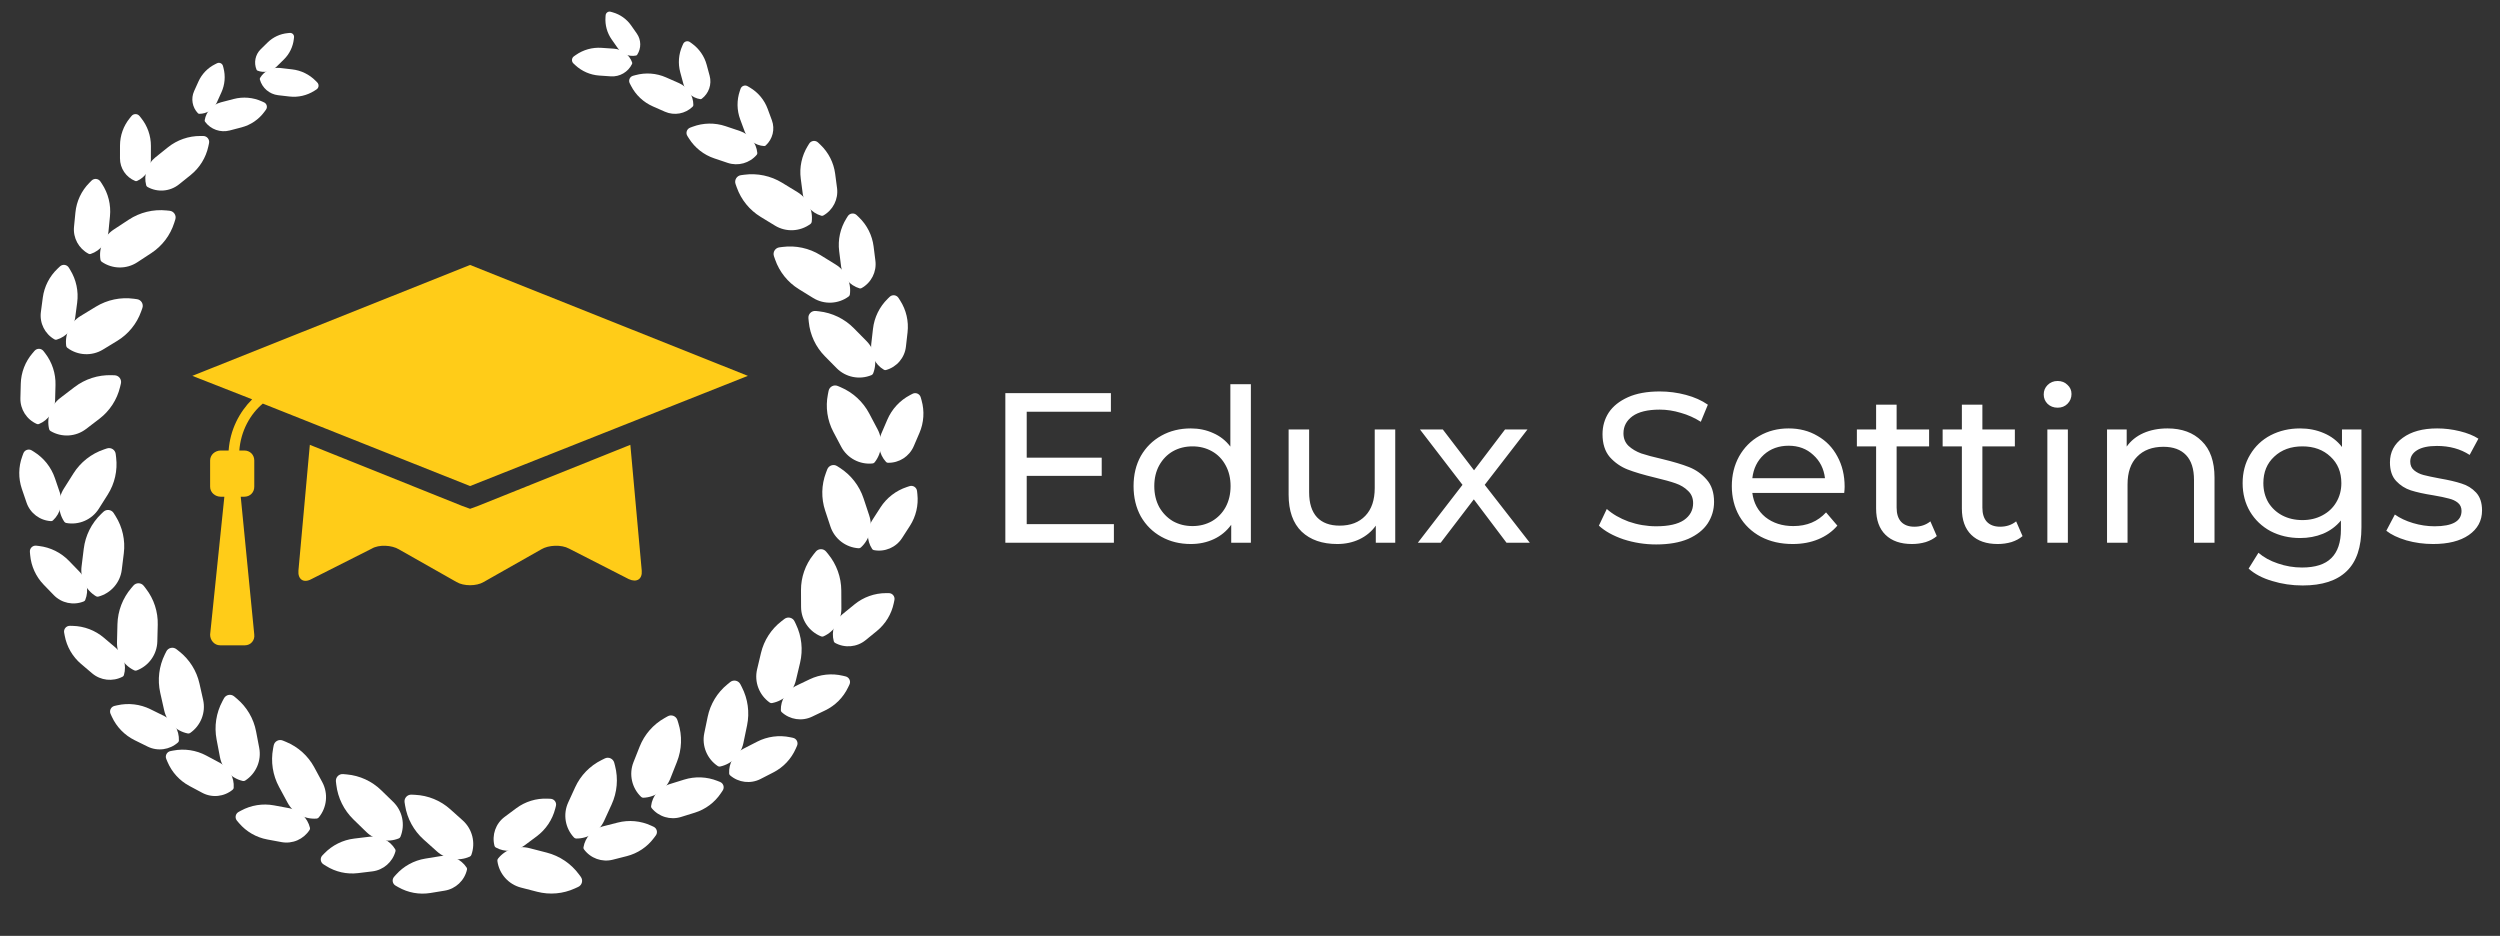 <svg width="585" height="219" viewBox="0 0 585 219" fill="none" xmlns="http://www.w3.org/2000/svg">
<rect x="0" y="0" width="585" height="219" fill="#333333" stroke="none"/>
<g clip-path="url(#clip0_493_150)">
<path d="M110 62L175 87.951L110 113.736L61.5 94.439C58.5 96.935 56.333 100.927 56 105.419H57.167C58.5 105.419 59.5 106.417 59.5 107.748V113.903C59.5 115.234 58.5 116.232 57.167 116.232H56.333L59.5 148.505C59.667 149.836 58.667 151 57.333 151H51.5C50.167 151 49.167 149.836 49.167 148.505L52.5 116.232H51.667C50.333 116.232 49.167 115.234 49.167 113.903V107.748C49.167 106.417 50.333 105.419 51.667 105.419H53.5C53.833 100.594 56 96.436 59 93.441L45 87.951L110 62ZM108.167 118.394L110 119.06L111.833 118.394L147.5 104.088L150.167 133.533C150.333 135.529 149 136.361 147.167 135.529L133.167 128.376C131.333 127.378 128.333 127.544 126.667 128.542L113.167 136.194C111.5 137.193 108.5 137.193 106.833 136.194L93.333 128.542C91.667 127.544 88.667 127.378 87 128.376L72.833 135.529C71 136.527 69.667 135.529 69.833 133.533L72.5 104.088L108.167 118.394Z" fill="#FFCC18"/>
<path d="M37.496 162.115C36.815 159.075 37.199 155.894 38.585 153.104L38.914 152.443C39.356 151.552 40.506 151.295 41.286 151.911L41.958 152.441C44.343 154.325 46.008 156.972 46.673 159.938L47.532 163.77C48.195 166.727 46.984 169.798 44.49 171.518V171.518C44.332 171.627 44.136 171.668 43.948 171.63V171.63C41.199 171.081 39.032 168.964 38.419 166.229L37.496 162.115Z" fill="white"/>
<path d="M35.197 165.956C32.788 164.768 30.044 164.445 27.425 165.041L26.804 165.182C25.968 165.372 25.519 166.283 25.877 167.062L26.185 167.732C27.28 170.113 29.16 172.046 31.511 173.205L34.548 174.702C36.891 175.858 39.71 175.466 41.658 173.725V173.725C41.781 173.614 41.855 173.458 41.862 173.293V173.293C41.959 170.878 40.625 168.633 38.457 167.564L35.197 165.956Z" fill="white"/>
<path d="M50.68 173.032C50.096 169.972 50.583 166.805 52.058 164.061L52.408 163.411C52.879 162.535 54.036 162.314 54.796 162.955L55.45 163.507C57.774 165.466 59.353 168.165 59.922 171.151L60.658 175.009C61.225 177.986 59.916 181.016 57.368 182.655V182.655C57.206 182.759 57.009 182.794 56.822 182.75V182.75C54.093 182.113 51.995 179.927 51.47 177.174L50.68 173.032Z" fill="white"/>
<path d="M48.259 176.798C45.889 175.533 43.157 175.122 40.52 175.633L39.895 175.754C39.053 175.917 38.575 176.814 38.908 177.604L39.194 178.283C40.212 180.698 42.029 182.69 44.341 183.924L47.329 185.518C49.634 186.749 52.464 186.448 54.467 184.77V184.77C54.593 184.664 54.672 184.51 54.684 184.345V184.345C54.859 181.935 53.598 179.647 51.465 178.509L48.259 176.798Z" fill="white"/>
<path d="M187.219 155.082C187.938 152.051 187.593 148.865 186.241 146.059L185.92 145.393C185.489 144.498 184.343 144.226 183.555 144.832L182.877 145.354C180.469 147.208 178.771 149.835 178.07 152.792L177.164 156.614C176.464 159.562 177.637 162.648 180.111 164.399V164.399C180.267 164.509 180.463 164.553 180.651 164.517V164.517C183.407 164.002 185.6 161.912 186.246 159.184L187.219 155.082Z" fill="white"/>
<path d="M189.471 158.951C191.894 157.793 194.642 157.504 197.254 158.132L197.873 158.281C198.706 158.481 199.144 159.397 198.777 160.172L198.46 160.838C197.337 163.206 195.433 165.115 193.068 166.245L190.013 167.705C187.655 168.831 184.841 168.405 182.915 166.64V166.64C182.793 166.528 182.721 166.371 182.717 166.206V166.206C182.649 163.79 184.011 161.561 186.191 160.519L189.471 158.951Z" fill="white"/>
<path d="M174.811 169.75C175.444 166.7 175.009 163.525 173.579 160.758L173.24 160.102C172.784 159.219 171.63 158.979 170.86 159.608L170.197 160.148C167.842 162.069 166.219 164.742 165.601 167.718L164.802 171.564C164.186 174.531 165.445 177.582 167.966 179.263V179.263C168.126 179.369 168.323 179.407 168.51 179.366V179.366C171.25 178.774 173.383 176.623 173.953 173.878L174.811 169.75Z" fill="white"/>
<path d="M177.17 173.555C179.56 172.329 182.299 171.963 184.927 172.517L185.55 172.649C186.388 172.825 186.852 173.729 186.506 174.514L186.209 175.188C185.152 177.587 183.302 179.548 180.97 180.744L177.957 182.29C175.632 183.482 172.808 183.135 170.833 181.425V181.425C170.708 181.316 170.631 181.162 170.622 180.996V180.996C170.486 178.583 171.785 176.317 173.936 175.214L177.17 173.555Z" fill="white"/>
<path d="M27.482 146.068C27.561 142.954 28.709 139.962 30.732 137.594L31.212 137.032C31.858 136.276 33.036 136.306 33.642 137.094L34.164 137.771C36.02 140.179 36.99 143.151 36.913 146.19L36.814 150.116C36.737 153.146 34.815 155.829 31.977 156.891V156.891C31.797 156.958 31.597 156.95 31.424 156.867V156.867C28.892 155.666 27.305 153.085 27.376 150.283L27.482 146.068Z" fill="white"/>
<path d="M24.317 149.234C22.27 147.496 19.687 146.515 17.002 146.455L16.366 146.441C15.508 146.422 14.851 147.196 15.009 148.039L15.144 148.763C15.627 151.339 16.98 153.671 18.978 155.367L21.559 157.559C23.551 159.251 26.38 159.557 28.693 158.342V158.342C28.84 158.265 28.949 158.132 28.996 157.973V157.973C29.678 155.654 28.931 153.152 27.088 151.587L24.317 149.234Z" fill="white"/>
<path d="M202.077 116.63C201.098 113.673 199.131 111.143 196.508 109.464L195.885 109.066C195.048 108.53 193.93 108.901 193.577 109.83L193.275 110.63C192.198 113.473 192.132 116.599 193.088 119.485L194.323 123.213C195.276 126.09 197.894 128.1 200.918 128.292V128.292C201.109 128.304 201.298 128.238 201.44 128.109V128.109C203.515 126.224 204.284 123.294 203.403 120.633L202.077 116.63Z" fill="white"/>
<path d="M206.025 118.742C207.48 116.484 209.666 114.795 212.219 113.958L212.824 113.76C213.638 113.493 214.492 114.043 214.586 114.895L214.667 115.628C214.953 118.233 214.335 120.858 212.915 123.061L211.081 125.908C209.666 128.104 207.048 129.219 204.481 128.727V128.727C204.319 128.696 204.175 128.6 204.085 128.462V128.462C202.759 126.441 202.748 123.829 204.056 121.798L206.025 118.742Z" fill="white"/>
<path d="M65.297 184.137C63.817 181.396 63.325 178.23 63.902 175.169L64.039 174.443C64.224 173.466 65.26 172.906 66.179 173.288L66.968 173.616C69.775 174.782 72.096 176.879 73.54 179.553L75.406 183.009C76.846 185.675 76.514 188.959 74.579 191.291V191.291C74.457 191.439 74.279 191.531 74.088 191.546V191.546C71.293 191.763 68.633 190.313 67.301 187.847L65.297 184.137Z" fill="white"/>
<path d="M64.126 188.458C61.486 187.968 58.757 188.401 56.398 189.685L55.838 189.989C55.085 190.399 54.9 191.398 55.456 192.05L55.934 192.612C57.633 194.607 59.967 195.957 62.544 196.435L65.873 197.053C68.442 197.529 71.049 196.388 72.452 194.183V194.183C72.541 194.044 72.57 193.874 72.531 193.713V193.713C71.97 191.362 70.077 189.562 67.7 189.121L64.126 188.458Z" fill="white"/>
<path d="M158.406 178.278C159.553 175.382 159.669 172.179 158.734 169.208L158.512 168.503C158.214 167.555 157.118 167.121 156.252 167.608L155.506 168.027C152.856 169.516 150.8 171.872 149.681 174.698L148.235 178.35C147.119 181.167 147.837 184.389 150.033 186.477V186.477C150.172 186.609 150.36 186.68 150.551 186.672V186.672C153.352 186.558 155.823 184.804 156.854 182.198L158.406 178.278Z" fill="white"/>
<path d="M160.079 182.431C162.643 181.632 165.404 181.741 167.899 182.737L168.49 182.973C169.286 183.291 169.588 184.261 169.113 184.975L168.704 185.588C167.252 187.77 165.094 189.386 162.591 190.165L159.358 191.171C156.863 191.947 154.14 191.122 152.487 189.098V189.098C152.382 188.97 152.334 188.804 152.353 188.64V188.64C152.633 186.239 154.3 184.229 156.608 183.511L160.079 182.431Z" fill="white"/>
<path d="M82.709 191.754C80.476 189.582 79.058 186.708 78.692 183.615L78.606 182.881C78.489 181.894 79.31 181.049 80.3 181.138L81.152 181.215C84.18 181.487 87.021 182.792 89.2 184.911L92.016 187.65C94.188 189.762 94.855 192.995 93.707 195.8V195.8C93.634 195.978 93.493 196.119 93.314 196.19V196.19C90.713 197.234 87.741 196.647 85.731 194.693L82.709 191.754Z" fill="white"/>
<path d="M82.886 196.227C80.219 196.55 77.745 197.781 75.879 199.712L75.436 200.17C74.84 200.786 74.963 201.795 75.689 202.251L76.313 202.643C78.532 204.038 81.163 204.627 83.764 204.311L87.126 203.904C89.72 203.589 91.866 201.72 92.543 199.196V199.196C92.586 199.037 92.563 198.866 92.478 198.723V198.723C91.239 196.649 88.893 195.499 86.494 195.789L82.886 196.227Z" fill="white"/>
<path d="M143.119 188.244C144.416 185.411 144.699 182.219 143.921 179.203L143.737 178.488C143.488 177.525 142.417 177.034 141.526 177.475L140.76 177.855C138.036 179.203 135.858 181.448 134.593 184.211L132.958 187.782C131.696 190.537 132.244 193.793 134.328 195.993V195.993C134.46 196.132 134.643 196.212 134.835 196.215V196.215C137.638 196.247 140.197 194.625 141.364 192.077L143.119 188.244Z" fill="white"/>
<path d="M144.572 192.478C147.174 191.815 149.926 192.068 152.364 193.194L152.943 193.461C153.721 193.82 153.972 194.804 153.46 195.492L153.02 196.084C151.455 198.186 149.215 199.687 146.675 200.333L143.394 201.169C140.862 201.813 138.185 200.846 136.641 198.738V198.738C136.543 198.605 136.503 198.437 136.531 198.274V198.274C136.936 195.891 138.707 193.971 141.049 193.375L144.572 192.478Z" fill="white"/>
<path d="M99.142 196.456C96.821 194.378 95.285 191.566 94.792 188.49L94.675 187.761C94.517 186.779 95.303 185.901 96.296 185.949L97.15 185.991C100.186 186.137 103.08 187.323 105.345 189.35L108.271 191.97C110.529 193.99 111.329 197.193 110.299 200.043V200.043C110.233 200.223 110.098 200.37 109.923 200.449V200.449C107.367 201.6 104.373 201.137 102.284 199.267L99.142 196.456Z" fill="white"/>
<path d="M99.504 200.918C96.854 201.351 94.433 202.683 92.648 204.69L92.225 205.166C91.655 205.807 91.819 206.809 92.563 207.235L93.203 207.601C95.478 208.902 98.131 209.382 100.717 208.959L104.059 208.412C106.638 207.991 108.704 206.034 109.277 203.484V203.484C109.313 203.323 109.283 203.153 109.192 203.015V203.015C107.868 200.993 105.477 199.941 103.092 200.331L99.504 200.918Z" fill="white"/>
<path d="M127.944 199.512C130.96 200.291 133.617 202.083 135.468 204.588L135.907 205.182C136.498 205.982 136.204 207.123 135.299 207.536L134.522 207.892C131.758 209.157 128.643 209.433 125.7 208.673L121.897 207.692C118.963 206.934 116.781 204.457 116.387 201.453V201.453C116.362 201.262 116.415 201.069 116.534 200.919V200.919C118.276 198.723 121.148 197.758 123.862 198.459L127.944 199.512Z" fill="white"/>
<path d="M125.572 195.716C127.727 194.113 129.265 191.817 129.929 189.215L130.086 188.598C130.298 187.767 129.691 186.952 128.835 186.916L128.098 186.884C125.48 186.774 122.903 187.567 120.8 189.131L118.083 191.152C115.986 192.711 115.05 195.399 115.713 197.926V197.926C115.755 198.086 115.86 198.223 116.004 198.305V198.305C118.109 199.492 120.716 199.327 122.655 197.885L125.572 195.716Z" fill="white"/>
<path d="M19.6 128.397C19.982 125.305 21.415 122.439 23.659 120.279L24.191 119.767C24.907 119.077 26.077 119.221 26.604 120.064L27.058 120.789C28.67 123.366 29.346 126.419 28.974 129.436L28.494 133.334C28.122 136.341 25.949 138.826 23.02 139.606V139.606C22.835 139.655 22.637 139.627 22.472 139.529V139.529C20.069 138.086 18.741 135.363 19.084 132.581L19.6 128.397Z" fill="white"/>
<path d="M16.142 131.24C14.274 129.311 11.799 128.083 9.132 127.762L8.5 127.686C7.649 127.584 6.919 128.291 6.994 129.145L7.058 129.879C7.288 132.49 8.408 134.942 10.231 136.825L12.587 139.258C14.405 141.135 17.191 141.715 19.611 140.73V140.73C19.765 140.668 19.887 140.546 19.948 140.393V140.393C20.853 138.152 20.352 135.588 18.671 133.852L16.142 131.24Z" fill="white"/>
<path d="M17.187 110.782C18.85 108.148 21.369 106.167 24.32 105.17L25.02 104.933C25.962 104.615 26.958 105.244 27.075 106.232L27.176 107.081C27.536 110.099 26.846 113.149 25.223 115.719L23.126 119.04C21.508 121.602 18.483 122.922 15.501 122.379V122.379C15.312 122.345 15.145 122.235 15.038 122.076V122.076C13.479 119.746 13.439 116.717 14.936 114.347L17.187 110.782Z" fill="white"/>
<path d="M12.847 111.88C11.979 109.338 10.264 107.172 7.989 105.745L7.449 105.406C6.723 104.951 5.762 105.279 5.465 106.083L5.21 106.775C4.305 109.234 4.272 111.93 5.118 114.411L6.212 117.615C7.056 120.088 9.329 121.801 11.938 121.943V121.943C12.103 121.952 12.265 121.894 12.387 121.781V121.781C14.161 120.14 14.801 117.607 14.021 115.32L12.847 111.88Z" fill="white"/>
<path d="M196.863 138.19C196.848 135.075 195.761 132.06 193.786 129.651L193.318 129.08C192.688 128.311 191.51 128.317 190.887 129.092L190.351 129.759C188.448 132.129 187.417 135.081 187.432 138.12L187.451 142.048C187.467 145.078 189.333 147.8 192.15 148.919V148.919C192.328 148.99 192.528 148.986 192.703 148.907V148.907C195.259 147.757 196.898 145.209 196.884 142.406L196.863 138.19Z" fill="white"/>
<path d="M199.963 141.42C202.045 139.724 204.648 138.795 207.334 138.79L207.97 138.789C208.828 138.787 209.469 139.575 209.294 140.414L209.144 141.136C208.61 143.701 207.209 146.005 205.177 147.661L202.552 149.799C200.526 151.45 197.691 151.699 195.403 150.437V150.437C195.258 150.357 195.151 150.221 195.108 150.062V150.062C194.473 147.73 195.271 145.243 197.145 143.716L199.963 141.42Z" fill="white"/>
<path d="M17.438 90.576C19.914 88.685 22.964 87.703 26.078 87.794L26.816 87.816C27.81 87.845 28.525 88.781 28.292 89.748L28.092 90.579C27.379 93.534 25.672 96.154 23.257 97.999L20.136 100.384C17.728 102.224 14.432 102.409 11.826 100.864V100.864C11.661 100.766 11.542 100.605 11.497 100.418V100.418C10.845 97.692 11.861 94.838 14.088 93.136L17.438 90.576Z" fill="white"/>
<path d="M12.987 90.096C13.058 87.411 12.203 84.784 10.566 82.655L10.178 82.15C9.655 81.47 8.64 81.444 8.082 82.095L7.603 82.655C5.898 84.646 4.93 87.162 4.862 89.782L4.773 93.167C4.704 95.779 6.239 98.175 8.636 99.216V99.216C8.788 99.281 8.961 99.283 9.114 99.22V99.22C11.348 98.298 12.828 96.146 12.892 93.73L12.987 90.096Z" fill="white"/>
<path d="M203.4 96.757C201.945 94.003 199.587 91.833 196.721 90.611L196.042 90.322C195.127 89.932 194.085 90.482 193.892 91.457L193.726 92.296C193.134 95.278 193.587 98.372 195.006 101.059L196.841 104.532C198.256 107.211 201.171 108.761 204.185 108.45V108.45C204.376 108.43 204.551 108.334 204.67 108.183V108.183C206.404 105.981 206.678 102.964 205.369 100.485L203.4 96.757Z" fill="white"/>
<path d="M207.642 98.187C208.703 95.719 210.58 93.692 212.959 92.445L213.523 92.149C214.282 91.751 215.216 92.152 215.449 92.977L215.65 93.686C216.363 96.208 216.187 98.899 215.152 101.306L213.814 104.417C212.782 106.817 210.384 108.35 207.772 108.29V108.29C207.606 108.286 207.449 108.215 207.336 108.094V108.094C205.694 106.32 205.251 103.746 206.206 101.526L207.642 98.187Z" fill="white"/>
<path d="M199.803 76.807C197.615 74.59 194.731 73.192 191.635 72.849L190.901 72.768C189.913 72.659 189.074 73.486 189.171 74.476L189.254 75.327C189.548 78.352 190.874 81.184 193.009 83.348L195.767 86.144C197.896 88.3 201.133 88.943 203.93 87.775V87.775C204.107 87.701 204.247 87.558 204.317 87.38V87.38C205.342 84.771 204.733 81.803 202.765 79.808L199.803 76.807Z" fill="white"/>
<path d="M204.278 76.951C204.582 74.282 205.794 71.799 207.712 69.919L208.166 69.473C208.778 68.873 209.788 68.988 210.249 69.71L210.646 70.332C212.057 72.54 212.665 75.167 212.368 77.771L211.985 81.135C211.69 83.731 209.836 85.891 207.317 86.587V86.587C207.158 86.631 206.987 86.609 206.844 86.525V86.525C204.76 85.301 203.593 82.964 203.867 80.563L204.278 76.951Z" fill="white"/>
<path d="M191.985 59.697C189.335 58.06 186.202 57.385 183.113 57.784L182.381 57.878C181.395 58.006 180.775 59.008 181.103 59.947L181.385 60.754C182.386 63.624 184.344 66.062 186.93 67.66L190.271 69.724C192.85 71.316 196.148 71.175 198.588 69.379V69.379C198.743 69.265 198.845 69.093 198.871 68.903V68.903C199.25 66.126 197.957 63.386 195.572 61.913L191.985 59.697Z" fill="white"/>
<path d="M196.367 58.779C196.031 56.114 196.622 53.415 198.04 51.135L198.377 50.594C198.83 49.866 199.837 49.739 200.457 50.332L200.989 50.842C202.882 52.654 204.094 55.062 204.422 57.663L204.845 61.022C205.172 63.615 203.881 66.151 201.599 67.423V67.423C201.454 67.504 201.283 67.523 201.125 67.475V67.475C198.81 66.778 197.124 64.784 196.821 62.386L196.367 58.779Z" fill="white"/>
<path d="M183.002 42.756C180.343 41.133 177.206 40.475 174.119 40.891L173.387 40.989C172.402 41.122 171.788 42.128 172.121 43.065L172.407 43.87C173.424 46.735 175.395 49.162 177.99 50.745L181.343 52.791C183.93 54.37 187.227 54.21 189.658 52.401V52.401C189.812 52.286 189.913 52.114 189.938 51.924V51.924C190.302 49.144 188.994 46.412 186.601 44.952L183.002 42.756Z" fill="white"/>
<path d="M187.378 41.814C187.028 39.151 187.604 36.448 189.01 34.16L189.344 33.617C189.792 32.887 190.799 32.754 191.422 33.344L191.957 33.851C193.86 35.653 195.085 38.055 195.427 40.653L195.869 44.01C196.21 46.601 194.933 49.144 192.658 50.429V50.429C192.514 50.51 192.342 50.53 192.184 50.483V50.483C189.865 49.799 188.168 47.814 187.853 45.417L187.378 41.814Z" fill="white"/>
<path d="M22.435 71.765C25.096 70.145 28.233 69.489 31.319 69.907L32.051 70.007C33.036 70.14 33.649 71.147 33.316 72.083L33.029 72.889C32.009 75.752 30.036 78.178 27.44 79.759L24.085 81.802C21.497 83.378 18.2 83.216 15.771 81.404V81.404C15.617 81.29 15.516 81.117 15.491 80.927V80.927C15.13 78.147 16.44 75.416 18.834 73.958L22.435 71.765Z" fill="white"/>
<path d="M18.059 70.819C18.412 68.156 17.838 65.454 16.434 63.164L16.102 62.621C15.653 61.89 14.646 61.757 14.023 62.346L13.488 62.852C11.583 64.653 10.356 67.053 10.012 69.651L9.567 73.008C9.224 75.599 10.499 78.143 12.773 79.43V79.43C12.917 79.511 13.088 79.531 13.247 79.484V79.484C15.566 78.802 17.265 76.818 17.582 74.422L18.059 70.819Z" fill="white"/>
<path d="M30.138 51.4C32.743 49.691 35.856 48.93 38.955 49.244L39.69 49.319C40.679 49.419 41.325 50.404 41.023 51.352L40.764 52.166C39.842 55.063 37.951 57.553 35.41 59.221L32.126 61.376C29.592 63.038 26.292 62.987 23.803 61.258V61.258C23.645 61.149 23.538 60.98 23.507 60.791V60.791C23.052 58.025 24.27 55.25 26.613 53.713L30.138 51.4Z" fill="white"/>
<path d="M25.733 50.602C25.996 47.929 25.332 45.247 23.851 43.006L23.5 42.475C23.028 41.759 22.017 41.66 21.414 42.27L20.896 42.794C19.053 44.657 17.907 47.098 17.651 49.706L17.319 53.076C17.064 55.676 18.424 58.177 20.74 59.386V59.386C20.886 59.462 21.058 59.477 21.215 59.425V59.425C23.51 58.665 25.141 56.625 25.378 54.219L25.733 50.602Z" fill="white"/>
<path d="M39.281 34.48C41.441 32.745 44.132 31.806 46.902 31.82L47.559 31.824C48.444 31.828 49.1 32.645 48.913 33.51L48.753 34.253C48.183 36.896 46.722 39.262 44.614 40.955L41.891 43.142C39.789 44.83 36.863 45.066 34.512 43.748V43.748C34.363 43.664 34.254 43.524 34.21 43.359V43.359C33.572 40.949 34.414 38.389 36.357 36.828L39.281 34.48Z" fill="white"/>
<path d="M35.313 34.149C35.318 31.761 34.501 29.443 32.999 27.585L32.644 27.145C32.164 26.552 31.261 26.55 30.779 27.141L30.365 27.649C28.892 29.456 28.086 31.714 28.081 34.045L28.075 37.057C28.07 39.381 29.487 41.478 31.641 42.351V42.351C31.777 42.407 31.931 42.404 32.065 42.345V42.345C34.032 41.477 35.302 39.532 35.306 37.382L35.313 34.149Z" fill="white"/>
<path d="M54.684 23.163C56.886 22.588 59.219 22.789 61.291 23.73L61.782 23.953C62.443 24.254 62.66 25.087 62.23 25.672L61.86 26.175C60.545 27.965 58.655 29.247 56.506 29.808L53.73 30.532C51.588 31.091 49.315 30.285 47.996 28.507V28.507C47.913 28.394 47.878 28.252 47.901 28.114V28.114C48.232 26.093 49.723 24.457 51.704 23.94L54.684 23.163Z" fill="white"/>
<path d="M51.822 21.581C52.628 19.793 52.794 17.781 52.293 15.884L52.174 15.434C52.014 14.829 51.338 14.524 50.778 14.805L50.297 15.047C48.586 15.906 47.223 17.328 46.436 19.073L45.42 21.329C44.635 23.069 44.992 25.117 46.313 26.495V26.495C46.397 26.582 46.513 26.632 46.633 26.633V26.633C48.399 26.643 50.005 25.612 50.73 24.002L51.822 21.581Z" fill="white"/>
<path d="M68.377 16.234C70.472 16.477 72.419 17.433 73.892 18.942L74.242 19.299C74.712 19.781 74.62 20.573 74.052 20.934L73.564 21.245C71.827 22.348 69.764 22.822 67.72 22.584L65.08 22.278C63.042 22.042 61.35 20.583 60.807 18.604V18.604C60.773 18.479 60.791 18.345 60.857 18.233V18.233C61.822 16.599 63.658 15.687 65.543 15.905L68.377 16.234Z" fill="white"/>
<path d="M66.436 13.908C67.733 12.633 68.552 10.952 68.756 9.145L68.804 8.717C68.869 8.141 68.387 7.65 67.809 7.705L67.313 7.752C65.547 7.92 63.892 8.691 62.627 9.934L60.992 11.54C59.73 12.78 59.351 14.669 60.029 16.302V16.302C60.072 16.406 60.156 16.488 60.26 16.529V16.529C61.781 17.13 63.514 16.779 64.681 15.632L66.436 13.908Z" fill="white"/>
<path d="M169.767 29.521C167.268 28.681 164.556 28.726 162.087 29.648L161.501 29.867C160.713 30.161 160.395 31.106 160.846 31.817L161.233 32.428C162.61 34.601 164.692 36.235 167.13 37.054L170.28 38.114C172.711 38.931 175.402 38.181 177.069 36.232V36.232C177.174 36.108 177.226 35.947 177.211 35.785V35.785C176.989 33.423 175.397 31.414 173.149 30.658L169.767 29.521Z" fill="white"/>
<path d="M173.202 27.922C172.413 25.791 172.382 23.452 173.113 21.3L173.286 20.79C173.519 20.103 174.325 19.805 174.95 20.174L175.487 20.492C177.395 21.622 178.857 23.375 179.626 25.455L180.621 28.142C181.388 30.216 180.811 32.555 179.175 34.042V34.042C179.071 34.136 178.933 34.184 178.794 34.175V34.175C176.752 34.046 174.979 32.726 174.269 30.807L173.202 27.922Z" fill="white"/>
<path d="M155.849 18.108C153.596 17.116 151.07 16.93 148.695 17.58L148.132 17.734C147.374 17.942 146.999 18.794 147.358 19.493L147.667 20.094C148.765 22.231 150.564 23.925 152.762 24.893L155.603 26.143C157.795 27.108 160.361 26.637 162.076 24.965V24.965C162.184 24.859 162.246 24.713 162.245 24.561V24.561C162.238 22.346 160.926 20.343 158.899 19.45L155.849 18.108Z" fill="white"/>
<path d="M159.178 16.911C158.624 14.862 158.792 12.684 159.653 10.744L159.857 10.284C160.132 9.665 160.907 9.455 161.456 9.852L161.929 10.193C163.609 11.404 164.821 13.157 165.361 15.156L166.06 17.74C166.599 19.733 165.866 21.86 164.218 23.105V23.105C164.114 23.184 163.982 23.217 163.853 23.197V23.197C161.965 22.905 160.427 21.528 159.928 19.684L159.178 16.911Z" fill="white"/>
<path d="M140.747 11.194C138.603 11.048 136.474 11.644 134.717 12.882L134.3 13.176C133.739 13.571 133.684 14.382 134.186 14.849L134.618 15.251C136.153 16.68 138.133 17.538 140.225 17.68L142.929 17.864C145.015 18.006 146.982 16.858 147.894 14.976V14.976C147.951 14.857 147.959 14.719 147.913 14.595V14.595C147.25 12.778 145.579 11.522 143.649 11.391L140.747 11.194Z" fill="white"/>
<path d="M143.126 9.223C142.063 7.705 141.555 5.867 141.686 4.019L141.717 3.581C141.759 2.991 142.333 2.589 142.902 2.751L143.391 2.891C145.13 3.387 146.645 4.467 147.682 5.948L149.022 7.862C150.056 9.339 150.085 11.303 149.101 12.814V12.814C149.039 12.909 148.941 12.976 148.829 12.998V12.998C147.192 13.318 145.521 12.643 144.564 11.277L143.126 9.223Z" fill="white"/>
<path d="M260.65 122.65V127H235.25V92H259.95V96.35H240.25V107.1H257.8V111.35H240.25V122.65H260.65ZM292.704 89.9V127H288.104V122.8C287.038 124.267 285.688 125.383 284.054 126.15C282.421 126.917 280.621 127.3 278.654 127.3C276.088 127.3 273.788 126.733 271.754 125.6C269.721 124.467 268.121 122.883 266.954 120.85C265.821 118.783 265.254 116.417 265.254 113.75C265.254 111.083 265.821 108.733 266.954 106.7C268.121 104.667 269.721 103.083 271.754 101.95C273.788 100.817 276.088 100.25 278.654 100.25C280.554 100.25 282.304 100.617 283.904 101.35C285.504 102.05 286.838 103.1 287.904 104.5V89.9H292.704ZM279.054 123.1C280.721 123.1 282.238 122.717 283.604 121.95C284.971 121.15 286.038 120.05 286.804 118.65C287.571 117.217 287.954 115.583 287.954 113.75C287.954 111.917 287.571 110.3 286.804 108.9C286.038 107.467 284.971 106.367 283.604 105.6C282.238 104.833 280.721 104.45 279.054 104.45C277.354 104.45 275.821 104.833 274.454 105.6C273.121 106.367 272.054 107.467 271.254 108.9C270.488 110.3 270.104 111.917 270.104 113.75C270.104 115.583 270.488 117.217 271.254 118.65C272.054 120.05 273.121 121.15 274.454 121.95C275.821 122.717 277.354 123.1 279.054 123.1ZM326.486 100.5V127H321.936V123C320.97 124.367 319.686 125.433 318.086 126.2C316.52 126.933 314.803 127.3 312.936 127.3C309.403 127.3 306.62 126.333 304.586 124.4C302.553 122.433 301.536 119.55 301.536 115.75V100.5H306.336V115.2C306.336 117.767 306.953 119.717 308.186 121.05C309.42 122.35 311.186 123 313.486 123C316.02 123 318.02 122.233 319.486 120.7C320.953 119.167 321.686 117 321.686 114.2V100.5H326.486ZM352.524 127L344.874 116.85L337.124 127H331.774L342.224 113.45L332.274 100.5H337.624L344.924 110.05L352.174 100.5H357.424L347.424 113.45L357.974 127H352.524ZM387.54 127.4C384.907 127.4 382.357 127 379.89 126.2C377.457 125.367 375.54 124.3 374.14 123L375.99 119.1C377.323 120.3 379.023 121.283 381.09 122.05C383.19 122.783 385.34 123.15 387.54 123.15C390.44 123.15 392.607 122.667 394.04 121.7C395.473 120.7 396.19 119.383 396.19 117.75C396.19 116.55 395.79 115.583 394.99 114.85C394.223 114.083 393.257 113.5 392.09 113.1C390.957 112.7 389.34 112.25 387.24 111.75C384.607 111.117 382.473 110.483 380.84 109.85C379.24 109.217 377.857 108.25 376.69 106.95C375.557 105.617 374.99 103.833 374.99 101.6C374.99 99.733 375.473 98.05 376.44 96.55C377.44 95.05 378.94 93.85 380.94 92.95C382.94 92.05 385.423 91.6 388.39 91.6C390.457 91.6 392.49 91.867 394.49 92.4C396.49 92.933 398.207 93.7 399.64 94.7L397.99 98.7C396.523 97.767 394.957 97.067 393.29 96.6C391.623 96.1 389.99 95.85 388.39 95.85C385.557 95.85 383.423 96.367 381.99 97.4C380.59 98.433 379.89 99.767 379.89 101.4C379.89 102.6 380.29 103.583 381.09 104.35C381.89 105.083 382.873 105.667 384.04 106.1C385.24 106.5 386.857 106.933 388.89 107.4C391.523 108.033 393.64 108.667 395.24 109.3C396.84 109.933 398.207 110.9 399.34 112.2C400.507 113.5 401.09 115.25 401.09 117.45C401.09 119.283 400.59 120.967 399.59 122.5C398.59 124 397.073 125.2 395.04 126.1C393.007 126.967 390.507 127.4 387.54 127.4ZM431.645 113.9C431.645 114.267 431.611 114.75 431.545 115.35H410.045C410.345 117.683 411.361 119.567 413.095 121C414.861 122.4 417.045 123.1 419.645 123.1C422.811 123.1 425.361 122.033 427.295 119.9L429.945 123C428.745 124.4 427.245 125.467 425.445 126.2C423.678 126.933 421.695 127.3 419.495 127.3C416.695 127.3 414.211 126.733 412.045 125.6C409.878 124.433 408.195 122.817 406.995 120.75C405.828 118.683 405.245 116.35 405.245 113.75C405.245 111.183 405.811 108.867 406.945 106.8C408.111 104.733 409.695 103.133 411.695 102C413.728 100.833 416.011 100.25 418.545 100.25C421.078 100.25 423.328 100.833 425.295 102C427.295 103.133 428.845 104.733 429.945 106.8C431.078 108.867 431.645 111.233 431.645 113.9ZM418.545 104.3C416.245 104.3 414.311 105 412.745 106.4C411.211 107.8 410.311 109.633 410.045 111.9H427.045C426.778 109.667 425.861 107.85 424.295 106.45C422.761 105.017 420.845 104.3 418.545 104.3ZM453.21 125.45C452.51 126.05 451.643 126.517 450.61 126.85C449.576 127.15 448.51 127.3 447.41 127.3C444.743 127.3 442.676 126.583 441.21 125.15C439.743 123.717 439.01 121.667 439.01 119V104.45H434.51V100.5H439.01V94.7H443.81V100.5H451.41V104.45H443.81V118.8C443.81 120.233 444.16 121.333 444.86 122.1C445.593 122.867 446.626 123.25 447.96 123.25C449.426 123.25 450.676 122.833 451.71 122L453.21 125.45ZM473.278 125.45C472.578 126.05 471.711 126.517 470.678 126.85C469.645 127.15 468.578 127.3 467.478 127.3C464.811 127.3 462.745 126.583 461.278 125.15C459.811 123.717 459.078 121.667 459.078 119V104.45H454.578V100.5H459.078V94.7H463.878V100.5H471.478V104.45H463.878V118.8C463.878 120.233 464.228 121.333 464.928 122.1C465.661 122.867 466.695 123.25 468.028 123.25C469.495 123.25 470.745 122.833 471.778 122L473.278 125.45ZM479.081 100.5H483.881V127H479.081V100.5ZM481.481 95.4C480.548 95.4 479.765 95.1 479.131 94.5C478.531 93.9 478.231 93.167 478.231 92.3C478.231 91.433 478.531 90.7 479.131 90.1C479.765 89.467 480.548 89.15 481.481 89.15C482.415 89.15 483.181 89.45 483.781 90.05C484.415 90.617 484.731 91.333 484.731 92.2C484.731 93.1 484.415 93.867 483.781 94.5C483.181 95.1 482.415 95.4 481.481 95.4ZM507.196 100.25C510.563 100.25 513.229 101.233 515.196 103.2C517.196 105.133 518.196 107.983 518.196 111.75V127H513.396V112.3C513.396 109.733 512.779 107.8 511.546 106.5C510.313 105.2 508.546 104.55 506.246 104.55C503.646 104.55 501.596 105.317 500.096 106.85C498.596 108.35 497.846 110.517 497.846 113.35V127H493.046V100.5H497.646V104.5C498.613 103.133 499.913 102.083 501.546 101.35C503.213 100.617 505.096 100.25 507.196 100.25ZM552.576 100.5V123.4C552.576 128.033 551.426 131.45 549.126 133.65C546.826 135.883 543.392 137 538.826 137C536.326 137 533.942 136.65 531.676 135.95C529.409 135.283 527.576 134.317 526.176 133.05L528.476 129.35C529.709 130.417 531.226 131.25 533.026 131.85C534.859 132.483 536.742 132.8 538.676 132.8C541.776 132.8 544.059 132.067 545.526 130.6C547.026 129.133 547.776 126.9 547.776 123.9V121.8C546.642 123.167 545.242 124.2 543.576 124.9C541.942 125.567 540.159 125.9 538.226 125.9C535.692 125.9 533.392 125.367 531.326 124.3C529.292 123.2 527.692 121.683 526.526 119.75C525.359 117.783 524.776 115.55 524.776 113.05C524.776 110.55 525.359 108.333 526.526 106.4C527.692 104.433 529.292 102.917 531.326 101.85C533.392 100.783 535.692 100.25 538.226 100.25C540.226 100.25 542.076 100.617 543.776 101.35C545.509 102.083 546.926 103.167 548.026 104.6V100.5H552.576ZM538.776 121.7C540.509 121.7 542.059 121.333 543.426 120.6C544.826 119.867 545.909 118.85 546.676 117.55C547.476 116.217 547.876 114.717 547.876 113.05C547.876 110.483 547.026 108.417 545.326 106.85C543.626 105.25 541.442 104.45 538.776 104.45C536.076 104.45 533.876 105.25 532.176 106.85C530.476 108.417 529.626 110.483 529.626 113.05C529.626 114.717 530.009 116.217 530.776 117.55C531.576 118.85 532.659 119.867 534.026 120.6C535.426 121.333 537.009 121.7 538.776 121.7ZM569.347 127.3C567.181 127.3 565.097 127.017 563.097 126.45C561.097 125.85 559.531 125.1 558.397 124.2L560.397 120.4C561.564 121.233 562.981 121.9 564.647 122.4C566.314 122.9 567.997 123.15 569.697 123.15C573.897 123.15 575.997 121.95 575.997 119.55C575.997 118.75 575.714 118.117 575.147 117.65C574.581 117.183 573.864 116.85 572.997 116.65C572.164 116.417 570.964 116.167 569.397 115.9C567.264 115.567 565.514 115.183 564.147 114.75C562.814 114.317 561.664 113.583 560.697 112.55C559.731 111.517 559.247 110.067 559.247 108.2C559.247 105.8 560.247 103.883 562.247 102.45C564.247 100.983 566.931 100.25 570.297 100.25C572.064 100.25 573.831 100.467 575.597 100.9C577.364 101.333 578.814 101.917 579.947 102.65L577.897 106.45C575.731 105.05 573.181 104.35 570.247 104.35C568.214 104.35 566.664 104.683 565.597 105.35C564.531 106.017 563.997 106.9 563.997 108C563.997 108.867 564.297 109.55 564.897 110.05C565.497 110.55 566.231 110.917 567.097 111.15C567.997 111.383 569.247 111.65 570.847 111.95C572.981 112.317 574.697 112.717 575.997 113.15C577.331 113.55 578.464 114.25 579.397 115.25C580.331 116.25 580.797 117.65 580.797 119.45C580.797 121.85 579.764 123.767 577.697 125.2C575.664 126.6 572.881 127.3 569.347 127.3Z" fill="white"/>
</g>
<defs>
<clipPath id="clip0_493_150">
<rect width="585" height="219" fill="white"/>
</clipPath>
</defs>
</svg>
